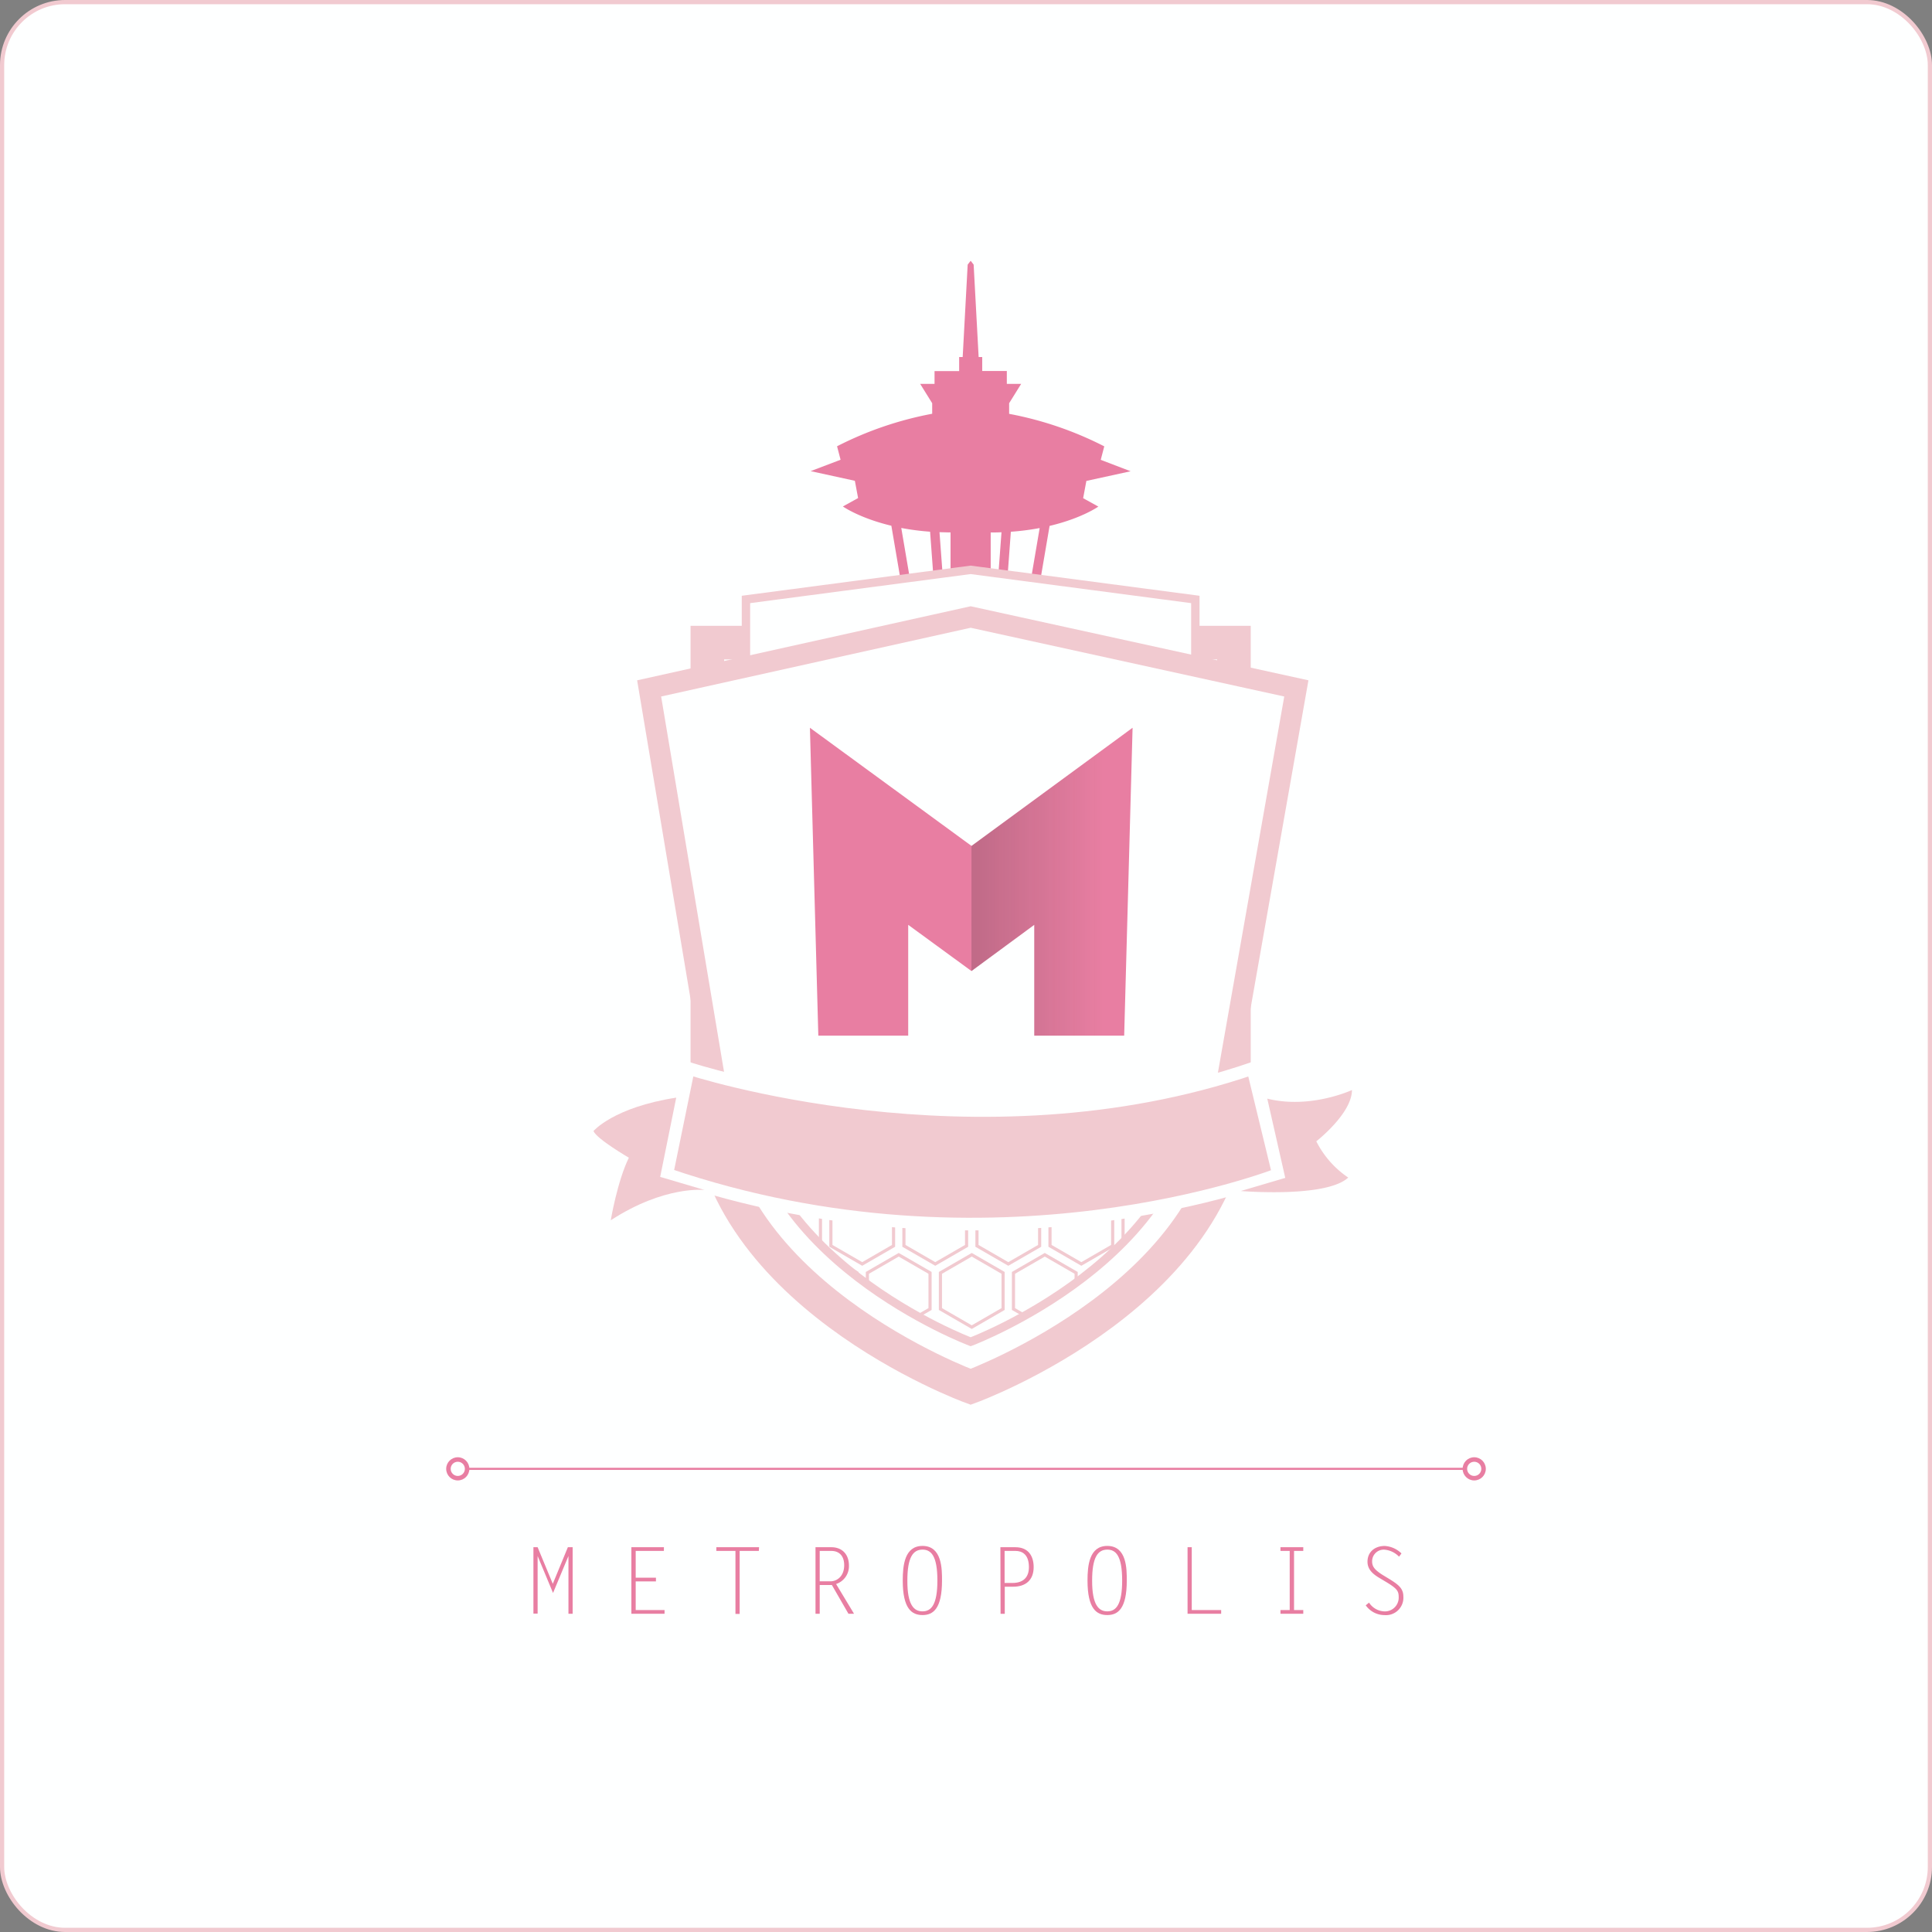 <svg xmlns="http://www.w3.org/2000/svg" xmlns:xlink="http://www.w3.org/1999/xlink" viewBox="0 0 459.98 459.98"><rect x="0" y="0" width="459.98" height="459.98" fill="#808080" stroke="none"/><defs><style>.cls-1,.cls-6,.cls-9{fill:none;}.cls-1{clip-rule:evenodd;}.cls-10,.cls-2,.cls-5,.cls-7{fill:#feffff;}.cls-10,.cls-2,.cls-6,.cls-7,.cls-9{stroke:#f1cad0;}.cls-3{fill:#e87ea2;}.cls-4{fill:#f47421;stroke:#e87ea2;stroke-width:0.5px;}.cls-6{stroke-width:8px;}.cls-10,.cls-6,.cls-7{fill-rule:evenodd;}.cls-7{stroke-width:2px;}.cls-8{clip-path:url(#clip-path);}.cls-9{stroke-width:0.75px;}.cls-10{stroke-width:5px;}.cls-11,.cls-12{fill:#f1cad0;}.cls-11{stroke:#feffff;stroke-width:3px;}.cls-13{fill:url(#linear-gradient);}</style><clipPath id="clip-path"><path class="cls-1" d="M177.6,142.72V257.56c0,41.78,53.5,61.89,53.5,61.89s53.49-20.12,53.49-61.89V142.72l-53.5-7.05Z"/></clipPath><linearGradient id="linear-gradient" x1="232.32" y1="209.92" x2="263.02" y2="209.92" gradientUnits="userSpaceOnUse"><stop offset="0" stop-color="#231f20" stop-opacity="0.2"/><stop offset="0.99" stop-color="#231f20" stop-opacity="0"/></linearGradient></defs><title>metropolis-crest-on-pink</title><g id="Layer_2" data-name="Layer 2"><g id="Logo"><g id="on_pink"><rect id="black_bg" class="cls-2" x="0.5" y="0.5" width="458.98" height="458.98" rx="15" ry="15"/><g id="on_pink-2" data-name="on_pink"><path class="cls-3" d="M135.2,368.37h1.14v15.84h-1V370.46h0l-3.67,8.8-3.67-8.8,0,0v13.71h-1V368.37H128l3.61,8.71Z"/><path class="cls-3" d="M158.06,369.25h-6.71v6.38h4.82v.88h-4.82v6.82h6.87v.88h-7.9V368.37h7.75Z"/><path class="cls-3" d="M180.67,369.25H176.1v15h-1v-15h-4.55v-.88h10.17Z"/><path class="cls-3" d="M194.16,368.37h3.76c2.66,0,4.2,1.78,4.2,4.36a4.47,4.47,0,0,1-3.06,4.4l4.27,7.08H202l-3.94-6.84h-2.9v6.84h-1Zm1,8.12h2.57c1.41,0,3.26-1.08,3.26-3.85,0-1.85-.88-3.39-3.1-3.39h-2.73Z"/><path class="cls-3" d="M214.93,376.29c0-3.61.44-8.23,4.71-8.23,4.66,0,4.64,5.54,4.64,8.23,0,6.73-2.11,8.23-4.64,8.23S214.93,383.07,214.93,376.29Zm4.71,7.35c2.11,0,3.54-1.65,3.54-7.35,0-5.9-1.52-7.35-3.54-7.35-2.29,0-3.61,1.89-3.61,7.35C216,382.21,217.65,383.64,219.63,383.64Z"/><path class="cls-3" d="M238.18,368.37h3.56c3.28,0,4.36,2.33,4.36,4.73,0,3.12-1.92,4.67-4.88,4.67h-2v6.45h-1Zm1,.88v7.63h1.85c2.77,0,3.94-1.52,3.94-3.76,0-3-1.58-3.87-3.19-3.87Z"/><path class="cls-3" d="M258.92,376.29c0-3.61.44-8.23,4.71-8.23,4.67,0,4.64,5.54,4.64,8.23,0,6.73-2.11,8.23-4.64,8.23S258.92,383.07,258.92,376.29Zm4.71,7.35c2.11,0,3.54-1.65,3.54-7.35,0-5.9-1.52-7.35-3.54-7.35-2.29,0-3.61,1.89-3.61,7.35C260,382.21,261.65,383.64,263.63,383.64Z"/><path class="cls-3" d="M283.74,383.33h7v.88h-8V368.37h1Z"/><path class="cls-3" d="M310.29,369.25h-2.2v14.08h2.2v.88h-5.43v-.88h2.2V369.25h-2.2v-.88h5.43Z"/><path class="cls-3" d="M333.09,370.62a5.48,5.48,0,0,0-3.48-1.67,2.77,2.77,0,0,0-2.93,2.77c0,1.23.55,2,2.49,3.24l1.3.79c2.51,1.52,3.65,2.42,3.65,4.38a4.15,4.15,0,0,1-4.49,4.4,5.49,5.49,0,0,1-4.47-2.33l.79-.64a4.55,4.55,0,0,0,3.67,2.09,3.28,3.28,0,0,0,3.39-3.26c0-1.5-.18-2.07-3.1-3.81l-1.47-.88c-1.52-.9-2.86-2-2.86-3.87,0-2.38,1.8-3.76,4.09-3.76a6.22,6.22,0,0,1,4,1.78Z"/><g id="Rule_Line"><line class="cls-4" x1="108.99" y1="349.71" x2="350.99" y2="349.71"/><circle class="cls-3" cx="108.99" cy="349.71" r="2.76"/><circle class="cls-3" cx="350.99" cy="349.71" r="2.76"/><circle class="cls-5" cx="108.99" cy="349.71" r="1.69"/><circle class="cls-5" cx="350.99" cy="349.71" r="1.69"/></g><g id="Insignia"><path id="Spaceneedle" class="cls-3" d="M261.5,120.61l-3.62-2,.77-4.11,10.53-2.3-7.11-2.72.84-3.21a83.37,83.37,0,0,0-22.65-7.74V96l2.86-4.6h-3.41V88.33h-5.86V85H233l-1.19-22-.71-.91-.71.91L229.2,85h-.84v3.35H222.5V91.4h-3.42l2.86,4.6v2.51a83.37,83.37,0,0,0-22.65,7.74l.84,3.21L193,112.17l10.53,2.3.77,4.11-3.62,2s3.88,2.76,11.54,4.59l8.68,50.88-.08.09v25.55h20.53V176.16l-.13-.14,8.67-50.81C257.61,123.38,261.5,120.61,261.5,120.61Zm-35.19,41.61-2.63-35.51c.85,0,1.73.05,2.63.05Zm9.56-35.45c.88,0,1.73,0,2.57-.05l-2.57,34.7Zm-21.29-1.07a59.71,59.71,0,0,0,6.86.89l3.35,45.25-2,2.15Zm24.74,48.24-2-2.16,3.35-45.18a59.58,59.58,0,0,0,6.86-.88Z"/><path id="Main_Outline" class="cls-6" d="M168.41,153V259.76c0,47.54,62.69,70.42,62.69,70.42s62.68-22.89,62.68-70.42V153H168.41Z"/><path id="Narrow_Shield" class="cls-7" d="M177.6,142.72V257.56c0,41.78,53.5,61.89,53.5,61.89s53.49-20.12,53.49-61.89V142.72l-53.5-7.05Z"/><g id="Honeycomb"><g class="cls-8"><polygon class="cls-9" points="163.03 226.84 170.49 222.53 177.95 226.84 177.95 235.45 170.49 239.76 163.03 235.45 163.03 226.84"/><polygon class="cls-9" points="163.03 257.42 170.5 253.12 177.95 257.42 177.95 266.04 170.5 270.34 163.03 266.04 163.03 257.42"/><polygon class="cls-9" points="163.03 288.01 170.49 283.7 177.95 288.01 177.95 296.62 170.49 300.93 163.03 296.62 163.03 288.01"/><polygon class="cls-9" points="163.03 196.26 170.49 191.95 177.95 196.26 177.95 204.87 170.49 209.18 163.03 204.87 163.03 196.26"/><polygon class="cls-9" points="215.21 288.01 222.67 283.7 230.13 288.01 230.13 296.62 222.67 300.93 215.21 296.62 215.21 288.01"/><polygon class="cls-9" points="215.21 196.26 222.67 191.95 230.13 196.26 230.13 204.87 222.67 209.18 215.21 204.87 215.21 196.26"/><polygon class="cls-9" points="215.21 257.42 222.67 253.12 230.13 257.42 230.13 266.04 222.67 270.34 215.21 266.04 215.21 257.42"/><polygon class="cls-9" points="215.21 226.84 222.67 222.53 230.13 226.84 230.13 235.45 222.67 239.76 215.21 235.45 215.21 226.84"/><polygon class="cls-9" points="258.69 211.3 266.15 206.99 273.61 211.3 273.61 219.91 266.15 224.22 258.69 219.91 258.69 211.3"/><polygon class="cls-9" points="258.69 303.05 266.15 298.74 273.61 303.05 273.61 311.66 266.15 315.97 258.69 311.66 258.69 303.05"/><polygon class="cls-9" points="258.69 272.46 266.15 268.16 273.61 272.46 273.61 281.08 266.15 285.39 258.69 281.08 258.69 272.46"/><polygon class="cls-9" points="258.69 180.72 266.15 176.41 273.61 180.72 273.61 189.33 266.15 193.63 258.69 189.33 258.69 180.72"/><polygon class="cls-9" points="258.69 241.88 266.15 237.57 273.61 241.88 273.61 250.5 266.15 254.8 258.69 250.5 258.69 241.88"/><polygon class="cls-9" points="197.82 226.84 205.28 222.53 212.74 226.84 212.74 235.45 205.28 239.76 197.82 235.45 197.82 226.84"/><polygon class="cls-9" points="197.82 257.42 205.28 253.12 212.74 257.42 212.74 266.04 205.28 270.34 197.82 266.04 197.82 257.42"/><polygon class="cls-9" points="197.82 196.26 205.28 191.95 212.74 196.26 212.74 204.87 205.28 209.18 197.82 204.87 197.82 196.26"/><polygon class="cls-9" points="197.82 288.01 205.28 283.7 212.74 288.01 212.74 296.62 205.28 300.93 197.82 296.62 197.82 288.01"/><polygon class="cls-9" points="276.08 180.72 283.54 176.41 291 180.72 291 189.33 283.54 193.63 276.08 189.33 276.08 180.72"/><polygon class="cls-9" points="276.08 241.88 283.54 237.57 291 241.88 291 250.5 283.54 254.8 276.08 250.5 276.08 241.88"/><polygon class="cls-9" points="276.08 211.3 283.54 206.99 291 211.3 291 219.91 283.54 224.22 276.08 219.91 276.08 211.3"/><polygon class="cls-9" points="276.08 272.46 283.54 268.16 291 272.46 291 281.08 283.54 285.39 276.08 281.08 276.08 272.46"/><polygon class="cls-9" points="276.08 303.05 283.54 298.74 291 303.05 291 311.66 283.54 315.97 276.08 311.66 276.08 303.05"/><polygon class="cls-9" points="180.43 226.84 187.89 222.53 195.34 226.84 195.34 235.45 187.89 239.76 180.43 235.45 180.43 226.84"/><polygon class="cls-9" points="180.43 257.42 187.88 253.12 195.34 257.42 195.34 266.04 187.88 270.34 180.43 266.04 180.43 257.42"/><polygon class="cls-9" points="180.43 288.01 187.88 283.7 195.34 288.01 195.34 296.62 187.88 300.93 180.43 296.62 180.43 288.01"/><polygon class="cls-9" points="180.43 196.26 187.89 191.95 195.34 196.26 195.34 204.87 187.89 209.18 180.43 204.87 180.43 196.26"/><polygon class="cls-9" points="232.6 196.26 240.06 191.95 247.52 196.26 247.52 204.87 240.06 209.18 232.6 204.87 232.6 196.26"/><polygon class="cls-9" points="232.6 288.01 240.06 283.7 247.52 288.01 247.52 296.62 240.06 300.93 232.6 296.62 232.6 288.01"/><polygon class="cls-9" points="232.6 257.42 240.06 253.12 247.52 257.42 247.52 266.04 240.06 270.34 232.6 266.04 232.6 257.42"/><polygon class="cls-9" points="232.6 226.84 240.06 222.53 247.52 226.84 247.52 235.45 240.06 239.76 232.6 235.45 232.6 226.84"/><polygon class="cls-9" points="284.77 288.01 292.23 283.7 299.69 288.01 299.69 296.62 292.23 300.93 284.77 296.62 284.77 288.01"/><polygon class="cls-9" points="284.77 196.26 292.23 191.95 299.69 196.26 299.69 204.87 292.23 209.18 284.77 204.87 284.77 196.26"/><polygon class="cls-9" points="284.77 226.84 292.23 222.53 299.69 226.84 299.69 235.45 292.23 239.76 284.77 235.45 284.77 226.84"/><polygon class="cls-9" points="284.77 257.42 292.23 253.12 299.69 257.42 299.69 266.04 292.23 270.34 284.77 266.04 284.77 257.42"/><polygon class="cls-9" points="249.99 196.26 257.45 191.95 264.91 196.26 264.91 204.87 257.45 209.18 249.99 204.87 249.99 196.26"/><polygon class="cls-9" points="249.99 226.84 257.45 222.53 264.91 226.84 264.91 235.45 257.45 239.76 249.99 235.45 249.99 226.84"/><polygon class="cls-9" points="249.99 288.01 257.45 283.7 264.91 288.01 264.91 296.62 257.45 300.93 249.99 296.62 249.99 288.01"/><polygon class="cls-9" points="249.99 257.42 257.45 253.12 264.91 257.42 264.91 266.04 257.45 270.34 249.99 266.04 249.99 257.42"/><polygon class="cls-9" points="267.38 257.42 274.84 253.12 282.3 257.42 282.3 266.04 274.84 270.34 267.38 266.04 267.38 257.42"/><polygon class="cls-9" points="267.38 196.26 274.84 191.95 282.3 196.26 282.3 204.87 274.84 209.18 267.38 204.87 267.38 196.26"/><polygon class="cls-9" points="267.38 226.84 274.84 222.53 282.3 226.84 282.3 235.45 274.84 239.76 267.38 235.45 267.38 226.84"/><polygon class="cls-9" points="267.38 288.01 274.84 283.7 282.3 288.01 282.3 296.62 274.84 300.93 267.38 296.62 267.38 288.01"/><polygon class="cls-9" points="223.9 241.88 231.36 237.57 238.82 241.88 238.82 250.5 231.36 254.8 223.9 250.5 223.9 241.88"/><polygon class="cls-9" points="223.9 211.3 231.36 206.99 238.82 211.3 238.82 219.91 231.36 224.22 223.9 219.91 223.9 211.3"/><polygon class="cls-9" points="223.9 180.72 231.36 176.41 238.82 180.72 238.82 189.33 231.36 193.63 223.9 189.33 223.9 180.72"/><polygon class="cls-9" points="223.9 303.05 231.36 298.74 238.82 303.05 238.82 311.66 231.36 315.97 223.9 311.66 223.9 303.05"/><polygon class="cls-9" points="223.9 272.46 231.36 268.16 238.82 272.46 238.82 281.08 231.36 285.39 223.9 281.08 223.9 272.46"/><polygon class="cls-9" points="189.12 180.72 196.58 176.41 204.04 180.72 204.04 189.33 196.58 193.63 189.12 189.33 189.12 180.72"/><polygon class="cls-9" points="189.12 303.05 196.58 298.74 204.04 303.05 204.04 311.66 196.58 315.97 189.12 311.66 189.12 303.05"/><polygon class="cls-9" points="189.12 211.3 196.58 206.99 204.04 211.3 204.04 219.91 196.58 224.22 189.12 219.91 189.12 211.3"/><polygon class="cls-9" points="189.12 241.88 196.58 237.57 204.04 241.88 204.04 250.5 196.58 254.8 189.12 250.5 189.12 241.88"/><polygon class="cls-9" points="189.12 272.46 196.58 268.16 204.04 272.46 204.04 281.08 196.58 285.39 189.12 281.08 189.12 272.46"/><polygon class="cls-9" points="154.34 180.72 161.8 176.41 169.26 180.72 169.26 189.33 161.8 193.63 154.34 189.33 154.34 180.72"/><polygon class="cls-9" points="154.34 303.05 161.8 298.74 169.26 303.05 169.26 311.66 161.8 315.97 154.34 311.66 154.34 303.05"/><polygon class="cls-9" points="154.34 211.3 161.8 206.99 169.26 211.3 169.26 219.91 161.8 224.22 154.34 219.91 154.34 211.3"/><polygon class="cls-9" points="154.34 241.88 161.8 237.57 169.26 241.88 169.26 250.5 161.8 254.8 154.34 250.5 154.34 241.88"/><polygon class="cls-9" points="154.34 272.46 161.8 268.16 169.26 272.46 169.26 281.08 161.8 285.39 154.34 281.08 154.34 272.46"/><polygon class="cls-9" points="241.29 272.46 248.75 268.16 256.21 272.46 256.21 281.08 248.75 285.39 241.29 281.08 241.29 272.46"/><polygon class="cls-9" points="241.29 241.88 248.75 237.57 256.21 241.88 256.21 250.5 248.75 254.8 241.29 250.5 241.29 241.88"/><polygon class="cls-9" points="241.29 211.3 248.75 206.99 256.21 211.3 256.21 219.91 248.75 224.22 241.29 219.91 241.29 211.3"/><polygon class="cls-9" points="241.29 180.72 248.75 176.41 256.21 180.72 256.21 189.33 248.75 193.63 241.29 189.33 241.29 180.72"/><polygon class="cls-9" points="241.29 303.05 248.75 298.74 256.21 303.05 256.21 311.66 248.75 315.97 241.29 311.66 241.29 303.05"/><polygon class="cls-9" points="206.51 272.46 213.97 268.16 221.43 272.46 221.43 281.08 213.97 285.39 206.51 281.08 206.51 272.46"/><polygon class="cls-9" points="206.51 180.72 213.97 176.41 221.43 180.72 221.43 189.33 213.97 193.63 206.51 189.33 206.51 180.72"/><polygon class="cls-9" points="206.51 211.3 213.97 206.99 221.43 211.3 221.43 219.91 213.97 224.22 206.51 219.91 206.51 211.3"/><polygon class="cls-9" points="206.51 241.88 213.97 237.57 221.43 241.88 221.43 250.5 213.97 254.8 206.51 250.5 206.51 241.88"/><polygon class="cls-9" points="206.51 303.05 213.97 298.74 221.43 303.05 221.43 311.66 213.97 315.97 206.51 311.66 206.51 303.05"/><polygon class="cls-9" points="171.73 211.3 179.19 206.99 186.65 211.3 186.65 219.91 179.19 224.22 171.73 219.91 171.73 211.3"/><polygon class="cls-9" points="171.73 180.72 179.19 176.41 186.65 180.72 186.65 189.33 179.19 193.63 171.73 189.33 171.73 180.72"/><polygon class="cls-9" points="171.73 272.46 179.19 268.16 186.65 272.46 186.65 281.08 179.19 285.39 171.73 281.08 171.73 272.46"/><polygon class="cls-9" points="171.73 241.88 179.19 237.57 186.65 241.88 186.65 250.5 179.19 254.8 171.73 250.5 171.73 241.88"/><polygon class="cls-9" points="171.73 303.05 179.19 298.74 186.65 303.05 186.65 311.66 179.19 315.97 171.73 311.66 171.73 303.05"/></g></g><path id="Main_Shield" class="cls-10" d="M154.55,163.9l19,113.39H288.64l20-113.39-77.54-17Z"/><g id="Banner"><path class="cls-11" d="M163.93,254.36s68.31,22.59,134.34,0l6.11,25.2s-67.55,26.72-145.61,0Z"/><path class="cls-12" d="M161,261.33l-3.82,18.87,10.57,3.12s-9.47-1.15-22.34,7.21c0,0,1.55-9.25,4.31-14.9,0,0-7.64-4.44-8.43-6.35C141.33,269.28,146,263.66,161,261.33Z"/><path class="cls-12" d="M301.72,261.57,306,280.44l-10.58,3.12s20.32,1.71,25.57-3.2a22.81,22.81,0,0,1-7.6-8.63s8.49-6.6,8.49-12.21C321.87,259.52,312,264.13,301.72,261.57Z"/></g><g id="M"><path class="cls-3" d="M192.83,173.27,231.3,201.4l38.35-28.13-2,73.3H246.24V220.19l-14.95,11-15.06-11v26.38H194.83Z"/></g><g id="M-2" data-name="M"><path class="cls-13" d="M231.3,201.4l38.35-28.13-2,73.3H246.24V220.19l-14.95,11Z"/></g></g></g></g></g></g></svg>